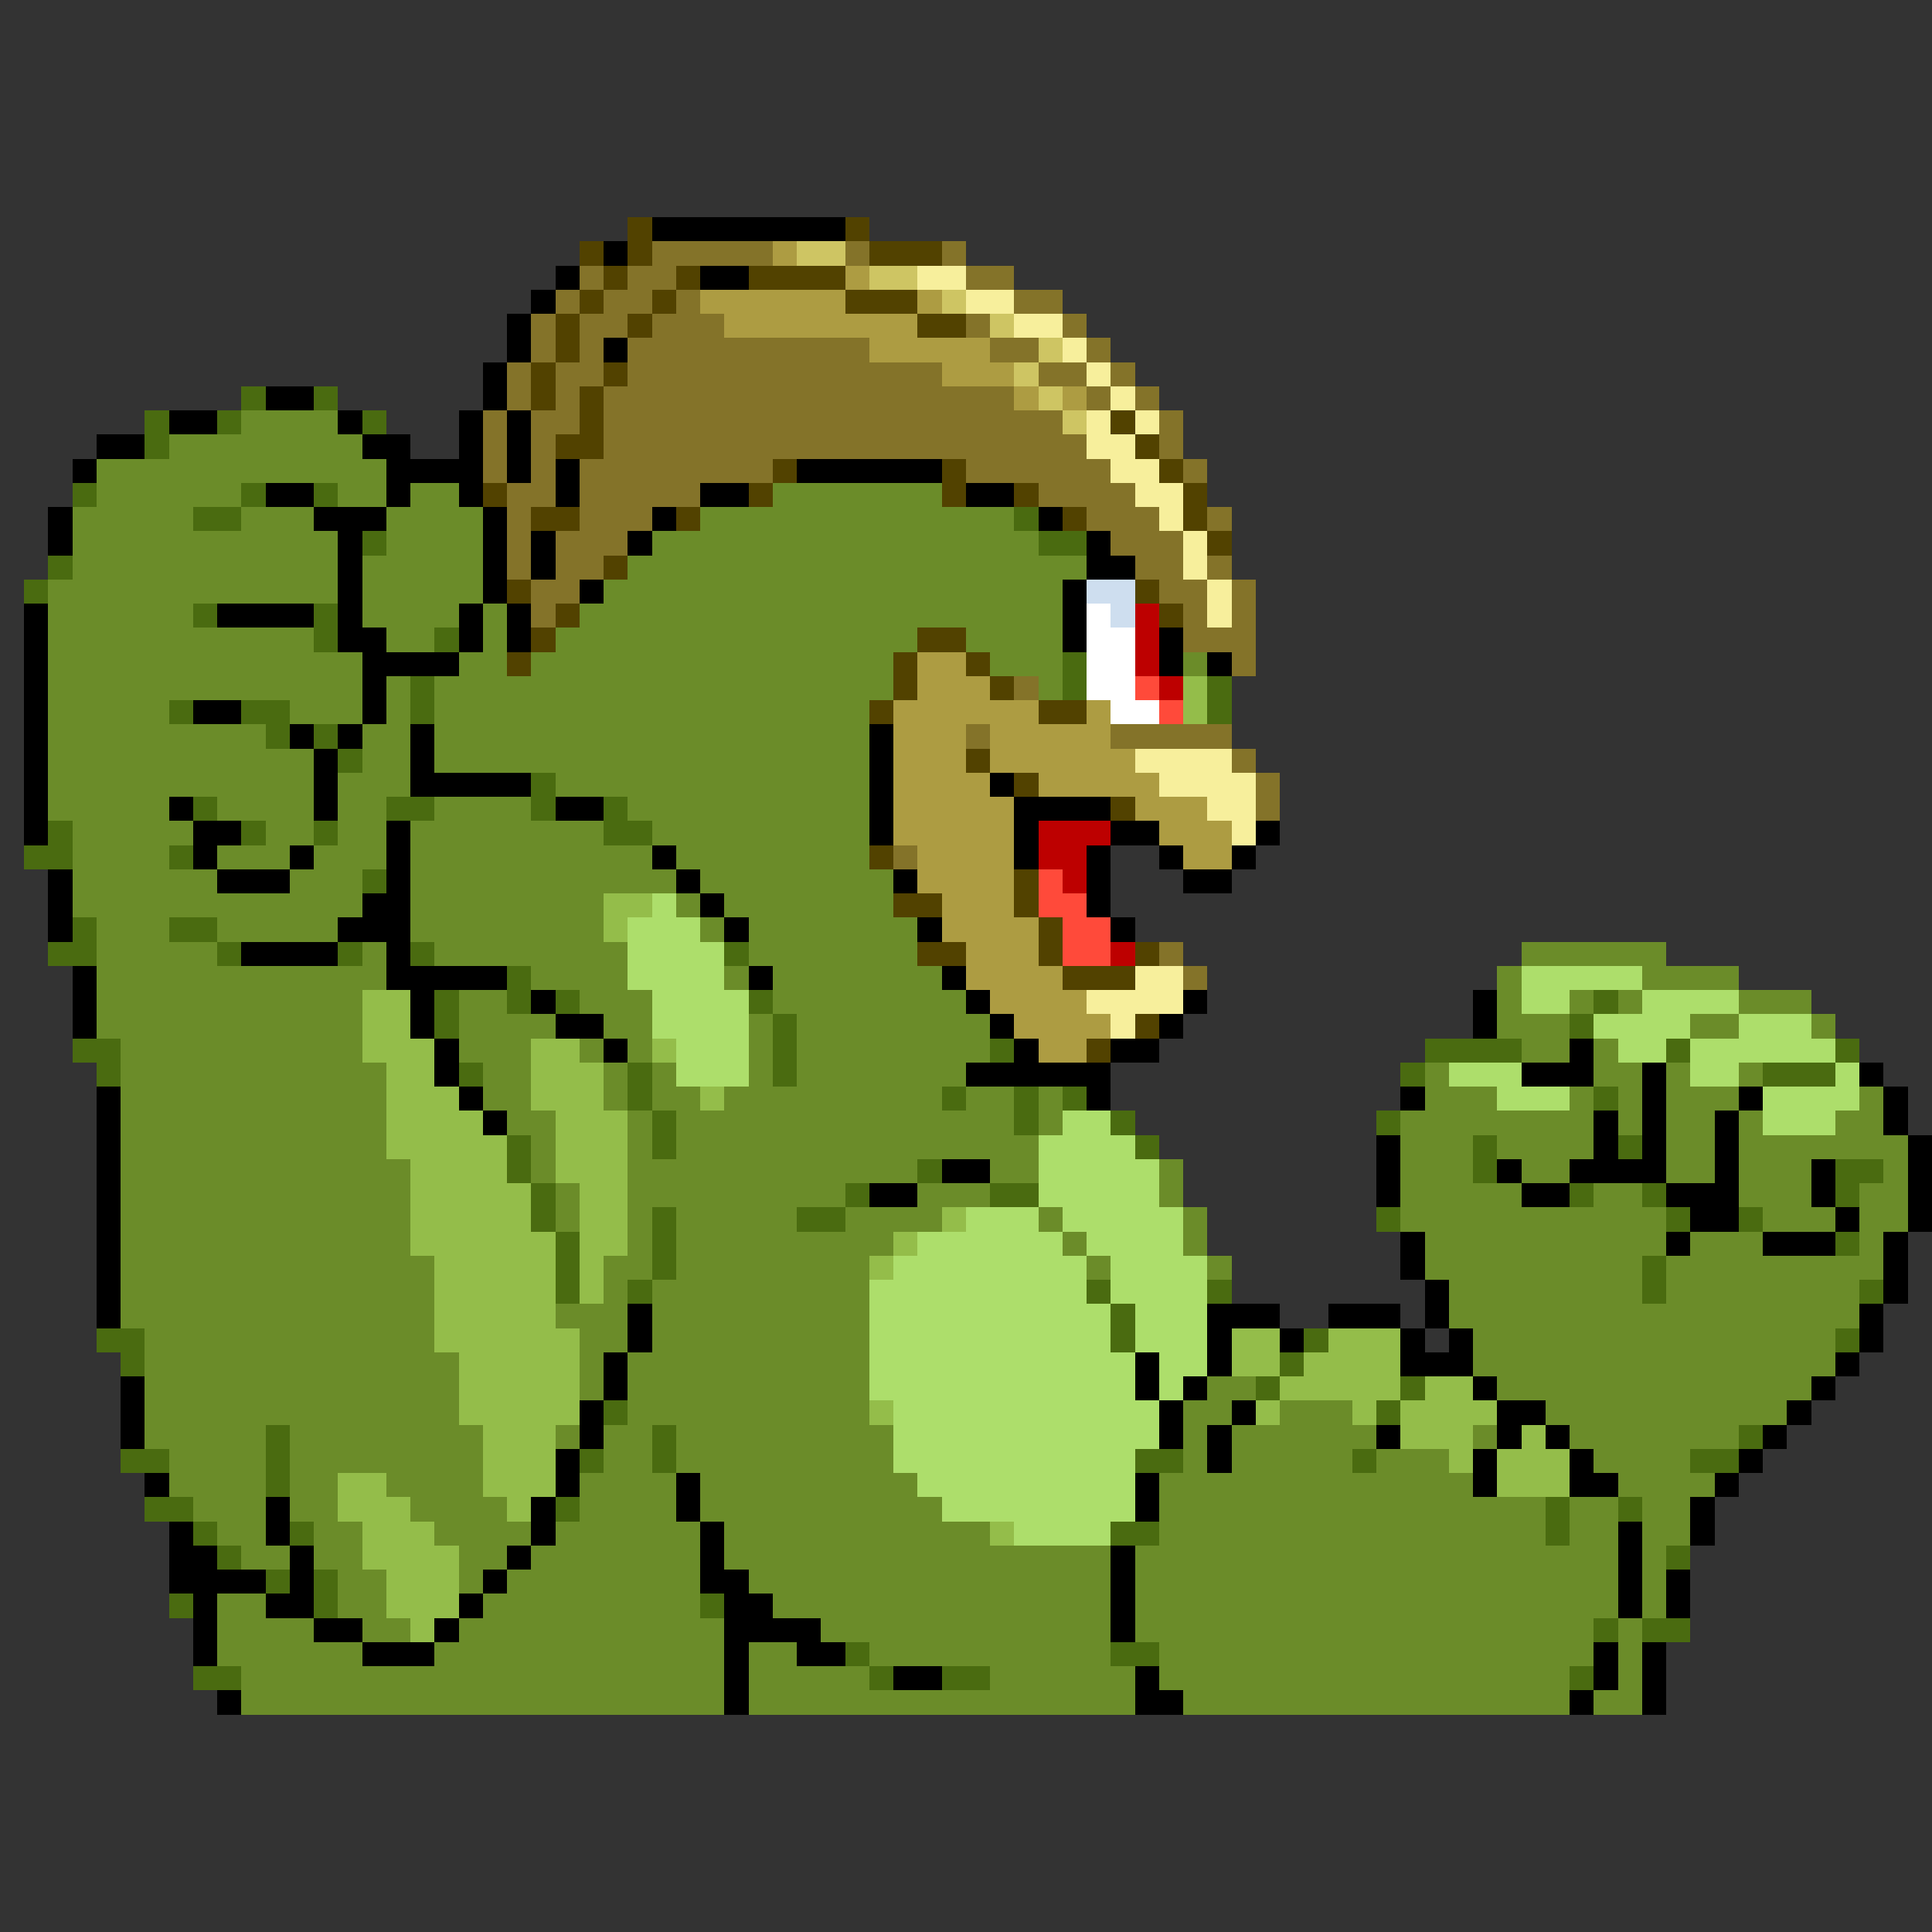 <svg xmlns="http://www.w3.org/2000/svg" viewBox="0 -0.5 80 80" shape-rendering="crispEdges">
<rect x="0" y="-0.5" width="80" height="80" fill="#333333" stroke="none"/>
<path stroke="#524200" d="M26 9h1M35 9h1M24 10h1M26 10h1M36 10h3M25 11h1M28 11h1M31 11h4M24 12h1M27 12h1M35 12h3M23 13h1M26 13h1M38 13h2M23 14h1M22 15h1M25 15h1M22 16h1M24 16h1M24 17h1M46 17h1M23 18h2M47 18h1M32 19h1M39 19h1M48 19h1M20 20h1M31 20h1M39 20h1M42 20h1M49 20h1M22 21h2M28 21h1M44 21h1M49 21h1M50 22h1M25 23h1M21 24h1M47 24h1M23 25h1M48 25h1M22 26h1M38 26h2M21 27h1M37 27h1M40 27h1M37 28h1M41 28h1M36 29h1M43 29h2M40 31h1M42 32h1M46 33h1M36 35h1M42 36h1M37 37h2M42 37h1M43 38h1M38 39h2M43 39h1M47 39h1M44 40h3M47 42h1M45 43h1" />
<path stroke="#000000" d="M27 9h8M25 10h1M23 11h1M29 11h2M22 12h1M21 13h1M21 14h1M25 14h1M20 15h1M11 16h2M20 16h1M7 17h2M14 17h1M19 17h1M21 17h1M4 18h2M15 18h2M19 18h1M21 18h1M3 19h1M16 19h4M21 19h1M23 19h1M33 19h6M11 20h2M16 20h1M19 20h1M23 20h1M29 20h2M40 20h2M2 21h1M13 21h3M20 21h1M27 21h1M43 21h1M2 22h1M14 22h1M20 22h1M22 22h1M26 22h1M45 22h1M14 23h1M20 23h1M22 23h1M45 23h2M14 24h1M20 24h1M24 24h1M44 24h1M1 25h1M9 25h4M14 25h1M19 25h1M21 25h1M44 25h1M1 26h1M14 26h2M19 26h1M21 26h1M44 26h1M48 26h1M1 27h1M15 27h4M48 27h1M50 27h1M1 28h1M15 28h1M1 29h1M8 29h2M15 29h1M1 30h1M12 30h1M14 30h1M17 30h1M36 30h1M1 31h1M13 31h1M17 31h1M36 31h1M1 32h1M13 32h1M17 32h5M36 32h1M41 32h1M1 33h1M7 33h1M13 33h1M23 33h2M36 33h1M42 33h4M1 34h1M8 34h2M16 34h1M36 34h1M42 34h1M46 34h2M52 34h1M8 35h1M12 35h1M16 35h1M27 35h1M42 35h1M45 35h1M48 35h1M51 35h1M2 36h1M9 36h3M16 36h1M28 36h1M37 36h1M45 36h1M49 36h2M2 37h1M15 37h2M29 37h1M45 37h1M2 38h1M14 38h3M30 38h1M38 38h1M46 38h1M10 39h4M16 39h1M3 40h1M16 40h5M31 40h1M39 40h1M3 41h1M17 41h1M22 41h1M40 41h1M49 41h1M61 41h1M3 42h1M17 42h1M23 42h2M41 42h1M48 42h1M61 42h1M18 43h1M25 43h1M42 43h1M46 43h2M65 43h1M18 44h1M40 44h6M63 44h3M68 44h1M77 44h1M4 45h1M19 45h1M45 45h1M58 45h1M68 45h1M72 45h1M78 45h1M4 46h1M20 46h1M66 46h1M68 46h1M71 46h1M78 46h1M4 47h1M57 47h1M66 47h1M68 47h1M71 47h1M79 47h1M4 48h1M39 48h2M57 48h1M62 48h1M65 48h4M71 48h1M75 48h1M79 48h1M4 49h1M36 49h2M57 49h1M63 49h2M69 49h3M75 49h1M79 49h1M4 50h1M70 50h2M76 50h1M79 50h1M4 51h1M58 51h1M69 51h1M73 51h3M78 51h1M4 52h1M58 52h1M78 52h1M4 53h1M59 53h1M78 53h1M4 54h1M26 54h1M50 54h3M55 54h3M59 54h1M77 54h1M26 55h1M50 55h1M53 55h1M58 55h1M60 55h1M77 55h1M25 56h1M47 56h1M50 56h1M58 56h3M76 56h1M5 57h1M25 57h1M47 57h1M49 57h1M61 57h1M75 57h1M5 58h1M24 58h1M48 58h1M51 58h1M62 58h2M74 58h1M5 59h1M24 59h1M48 59h1M50 59h1M57 59h1M62 59h1M64 59h1M73 59h1M23 60h1M50 60h1M61 60h1M65 60h1M72 60h1M6 61h1M23 61h1M28 61h1M47 61h1M61 61h1M65 61h2M71 61h1M11 62h1M22 62h1M28 62h1M47 62h1M70 62h1M7 63h1M11 63h1M22 63h1M29 63h1M67 63h1M70 63h1M7 64h2M12 64h1M21 64h1M29 64h1M46 64h1M67 64h1M7 65h4M12 65h1M20 65h1M29 65h2M46 65h1M67 65h1M69 65h1M8 66h1M11 66h2M19 66h1M30 66h2M46 66h1M67 66h1M69 66h1M8 67h1M13 67h2M18 67h1M30 67h4M46 67h1M8 68h1M15 68h3M30 68h1M33 68h2M66 68h1M68 68h1M30 69h1M37 69h2M47 69h1M66 69h1M68 69h1M9 70h1M30 70h1M47 70h2M65 70h1M68 70h1" />
<path stroke="#847329" d="M27 10h5M35 10h1M39 10h1M24 11h1M26 11h2M40 11h2M23 12h1M25 12h2M28 12h1M42 12h2M22 13h1M24 13h2M27 13h3M40 13h1M44 13h1M22 14h1M24 14h1M26 14h10M41 14h2M45 14h1M21 15h1M23 15h2M26 15h13M43 15h2M46 15h1M21 16h1M23 16h1M25 16h17M45 16h1M47 16h1M20 17h1M22 17h2M25 17h19M48 17h1M20 18h1M22 18h1M25 18h20M48 18h1M20 19h1M22 19h1M24 19h8M40 19h6M49 19h1M21 20h2M24 20h5M43 20h4M21 21h1M24 21h3M45 21h3M50 21h1M21 22h1M23 22h3M46 22h3M21 23h1M23 23h2M47 23h2M50 23h1M22 24h2M48 24h2M51 24h1M22 25h1M49 25h1M51 25h1M49 26h3M51 27h1M42 28h1M40 30h1M46 30h5M51 31h1M52 32h1M52 33h1M37 35h1M48 39h1M49 40h1" />
<path stroke="#ad9c42" d="M32 10h1M35 11h1M29 12h6M38 12h1M30 13h8M36 14h5M39 15h3M42 16h1M44 16h1M38 27h2M38 28h3M37 29h6M45 29h1M37 30h3M41 30h5M37 31h3M41 31h6M37 32h4M43 32h5M37 33h5M47 33h3M37 34h5M48 34h3M38 35h4M49 35h2M38 36h4M39 37h3M39 38h4M40 39h3M40 40h4M41 41h4M42 42h4M43 43h2" />
<path stroke="#cec563" d="M33 10h2M36 11h2M39 12h1M41 13h1M43 14h1M42 15h1M43 16h1M44 17h1" />
<path stroke="#f7ef9c" d="M38 11h2M40 12h2M42 13h2M44 14h1M45 15h1M46 16h1M45 17h1M47 17h1M45 18h2M46 19h2M47 20h2M48 21h1M49 22h1M49 23h1M50 24h1M50 25h1M47 31h4M48 32h4M50 33h2M51 34h1M47 40h2M45 41h4M46 42h1" />
<path stroke="#4a6b10" d="M10 16h1M13 16h1M6 17h1M9 17h1M15 17h1M6 18h1M3 20h1M10 20h1M13 20h1M8 21h2M42 21h1M15 22h1M43 22h2M2 23h1M1 24h1M8 25h1M13 25h1M13 26h1M18 26h1M44 27h1M17 28h1M44 28h1M50 28h1M7 29h1M10 29h2M17 29h1M50 29h1M11 30h1M13 30h1M14 31h1M22 32h1M8 33h1M16 33h2M22 33h1M25 33h1M2 34h1M10 34h1M13 34h1M25 34h2M1 35h2M7 35h1M15 36h1M3 38h1M7 38h2M2 39h2M9 39h1M14 39h1M17 39h1M30 39h1M21 40h1M18 41h1M21 41h1M23 41h1M31 41h1M66 41h1M18 42h1M32 42h1M65 42h1M3 43h2M32 43h1M41 43h1M59 43h4M69 43h1M76 43h1M4 44h1M19 44h1M26 44h1M32 44h1M58 44h1M73 44h3M26 45h1M39 45h1M42 45h1M44 45h1M66 45h1M27 46h1M42 46h1M46 46h1M57 46h1M21 47h1M27 47h1M47 47h1M61 47h1M67 47h1M21 48h1M38 48h1M61 48h1M76 48h2M22 49h1M35 49h1M41 49h2M65 49h1M68 49h1M76 49h1M22 50h1M27 50h1M33 50h2M57 50h1M69 50h1M72 50h1M23 51h1M27 51h1M76 51h1M23 52h1M27 52h1M68 52h1M23 53h1M26 53h1M45 53h1M50 53h1M68 53h1M77 53h1M46 54h1M4 55h2M46 55h1M54 55h1M76 55h1M5 56h1M53 56h1M52 57h1M58 57h1M25 58h1M57 58h1M11 59h1M27 59h1M72 59h1M5 60h2M11 60h1M24 60h1M27 60h1M47 60h2M56 60h1M70 60h2M11 61h1M6 62h2M23 62h1M64 62h1M67 62h1M8 63h1M12 63h1M46 63h2M64 63h1M9 64h1M69 64h1M11 65h1M13 65h1M7 66h1M13 66h1M29 66h1M66 67h1M68 67h2M35 68h1M46 68h2M8 69h2M36 69h1M39 69h2M65 69h1" />
<path stroke="#6b8c29" d="M10 17h4M7 18h8M4 19h12M4 20h6M14 20h2M17 20h2M32 20h7M3 21h5M10 21h3M16 21h4M29 21h13M3 22h11M16 22h4M27 22h16M3 23h11M15 23h5M26 23h19M2 24h12M15 24h5M25 24h19M2 25h6M15 25h4M20 25h1M24 25h20M2 26h11M16 26h2M20 26h1M23 26h15M40 26h4M2 27h13M19 27h2M22 27h15M41 27h3M49 27h1M2 28h13M16 28h1M18 28h19M43 28h1M2 29h5M12 29h3M16 29h1M18 29h18M2 30h9M15 30h2M18 30h18M2 31h11M15 31h2M18 31h18M2 32h11M14 32h3M23 32h13M2 33h5M9 33h4M14 33h2M18 33h4M26 33h10M3 34h5M11 34h2M14 34h2M17 34h8M27 34h9M3 35h4M9 35h3M13 35h3M17 35h10M28 35h8M3 36h6M12 36h3M17 36h11M29 36h8M3 37h12M17 37h8M28 37h1M30 37h7M4 38h3M9 38h5M17 38h8M29 38h1M31 38h7M4 39h5M15 39h1M18 39h8M31 39h7M63 39h6M4 40h12M22 40h4M30 40h1M32 40h7M62 40h1M68 40h4M4 41h11M19 41h2M24 41h3M32 41h8M62 41h1M65 41h1M67 41h1M72 41h3M4 42h11M19 42h4M25 42h2M31 42h1M33 42h8M62 42h3M70 42h2M75 42h1M5 43h10M19 43h3M24 43h1M26 43h1M31 43h1M33 43h8M63 43h2M66 43h1M5 44h11M20 44h2M25 44h1M27 44h1M31 44h1M33 44h7M59 44h1M66 44h2M69 44h1M72 44h1M5 45h11M20 45h2M25 45h1M27 45h2M30 45h9M40 45h2M43 45h1M59 45h3M65 45h1M67 45h1M69 45h3M77 45h1M5 46h11M21 46h2M26 46h1M28 46h14M43 46h1M58 46h8M67 46h1M69 46h2M72 46h1M76 46h2M5 47h11M22 47h1M26 47h1M28 47h15M58 47h3M62 47h4M69 47h2M72 47h7M5 48h12M22 48h1M26 48h12M41 48h2M48 48h1M58 48h3M63 48h2M69 48h2M72 48h3M78 48h1M5 49h12M23 49h1M26 49h9M38 49h3M48 49h1M58 49h5M66 49h2M72 49h3M77 49h2M5 50h12M23 50h1M26 50h1M28 50h5M35 50h4M43 50h1M49 50h1M58 50h11M73 50h3M77 50h2M5 51h12M26 51h1M28 51h9M44 51h1M49 51h1M59 51h10M70 51h3M77 51h1M5 52h13M25 52h2M28 52h8M45 52h1M50 52h1M59 52h9M69 52h9M5 53h13M25 53h1M27 53h9M60 53h8M69 53h8M5 54h13M23 54h3M27 54h9M60 54h17M6 55h12M24 55h2M27 55h9M61 55h15M6 56h13M24 56h1M26 56h10M61 56h15M6 57h13M24 57h1M26 57h10M50 57h2M62 57h13M6 58h13M26 58h10M49 58h2M53 58h3M64 58h10M6 59h5M12 59h8M23 59h1M25 59h2M28 59h9M49 59h1M51 59h6M61 59h1M65 59h7M7 60h4M12 60h8M25 60h2M28 60h9M49 60h1M51 60h5M57 60h3M66 60h4M7 61h4M12 61h2M16 61h4M24 61h4M29 61h9M48 61h13M67 61h4M8 62h3M12 62h2M17 62h4M24 62h4M29 62h10M48 62h16M65 62h2M68 62h2M9 63h2M13 63h2M18 63h4M23 63h6M30 63h11M48 63h16M65 63h2M68 63h2M10 64h2M13 64h2M19 64h2M22 64h7M30 64h16M47 64h20M68 64h1M14 65h2M19 65h1M21 65h8M31 65h15M47 65h20M68 65h1M9 66h2M14 66h2M20 66h9M32 66h14M47 66h20M68 66h1M9 67h4M15 67h2M19 67h11M34 67h12M47 67h19M67 67h1M9 68h6M18 68h12M31 68h2M36 68h10M48 68h18M67 68h1M10 69h20M31 69h5M41 69h6M48 69h17M67 69h1M10 70h20M31 70h16M49 70h16M66 70h2" />
<path stroke="#cedeef" d="M45 24h2M46 25h1" />
<path stroke="#ffffff" d="M45 25h1M45 26h2M45 27h2M45 28h2M46 29h2" />
<path stroke="#bd0000" d="M47 25h1M47 26h1M47 27h1M48 28h1M43 34h3M43 35h2M44 36h1M46 39h1" />
<path stroke="#ff4a3a" d="M47 28h1M48 29h1M43 36h1M43 37h2M44 38h2M44 39h2" />
<path stroke="#94bd4a" d="M49 28h1M49 29h1M25 37h2M25 38h1M15 41h2M15 42h2M15 43h3M22 43h2M27 43h1M16 44h2M22 44h3M16 45h3M22 45h3M29 45h1M16 46h4M23 46h3M16 47h5M23 47h3M17 48h4M23 48h3M17 49h5M24 49h2M17 50h5M24 50h2M39 50h1M17 51h6M24 51h2M37 51h1M18 52h5M24 52h1M36 52h1M18 53h5M24 53h1M18 54h5M18 55h6M51 55h2M55 55h3M19 56h5M51 56h2M54 56h4M19 57h5M53 57h5M59 57h2M19 58h5M36 58h1M52 58h1M56 58h1M58 58h4M20 59h3M58 59h3M63 59h1M20 60h3M60 60h1M62 60h3M14 61h2M20 61h3M62 61h3M14 62h3M21 62h1M15 63h3M41 63h1M15 64h4M16 65h3M16 66h3M17 67h1" />
<path stroke="#adde6b" d="M27 37h1M26 38h3M26 39h4M26 40h4M63 40h5M27 41h4M63 41h2M68 41h4M27 42h4M66 42h4M72 42h3M28 43h3M67 43h2M70 43h6M28 44h3M60 44h3M70 44h2M76 44h1M62 45h3M73 45h4M44 46h2M73 46h3M43 47h4M43 48h5M43 49h5M40 50h3M44 50h5M38 51h6M45 51h4M37 52h8M46 52h4M36 53h9M46 53h4M36 54h10M47 54h3M36 55h10M47 55h3M36 56h11M48 56h2M36 57h11M48 57h1M37 58h11M37 59h11M37 60h10M38 61h9M39 62h8M42 63h4" />
</svg>